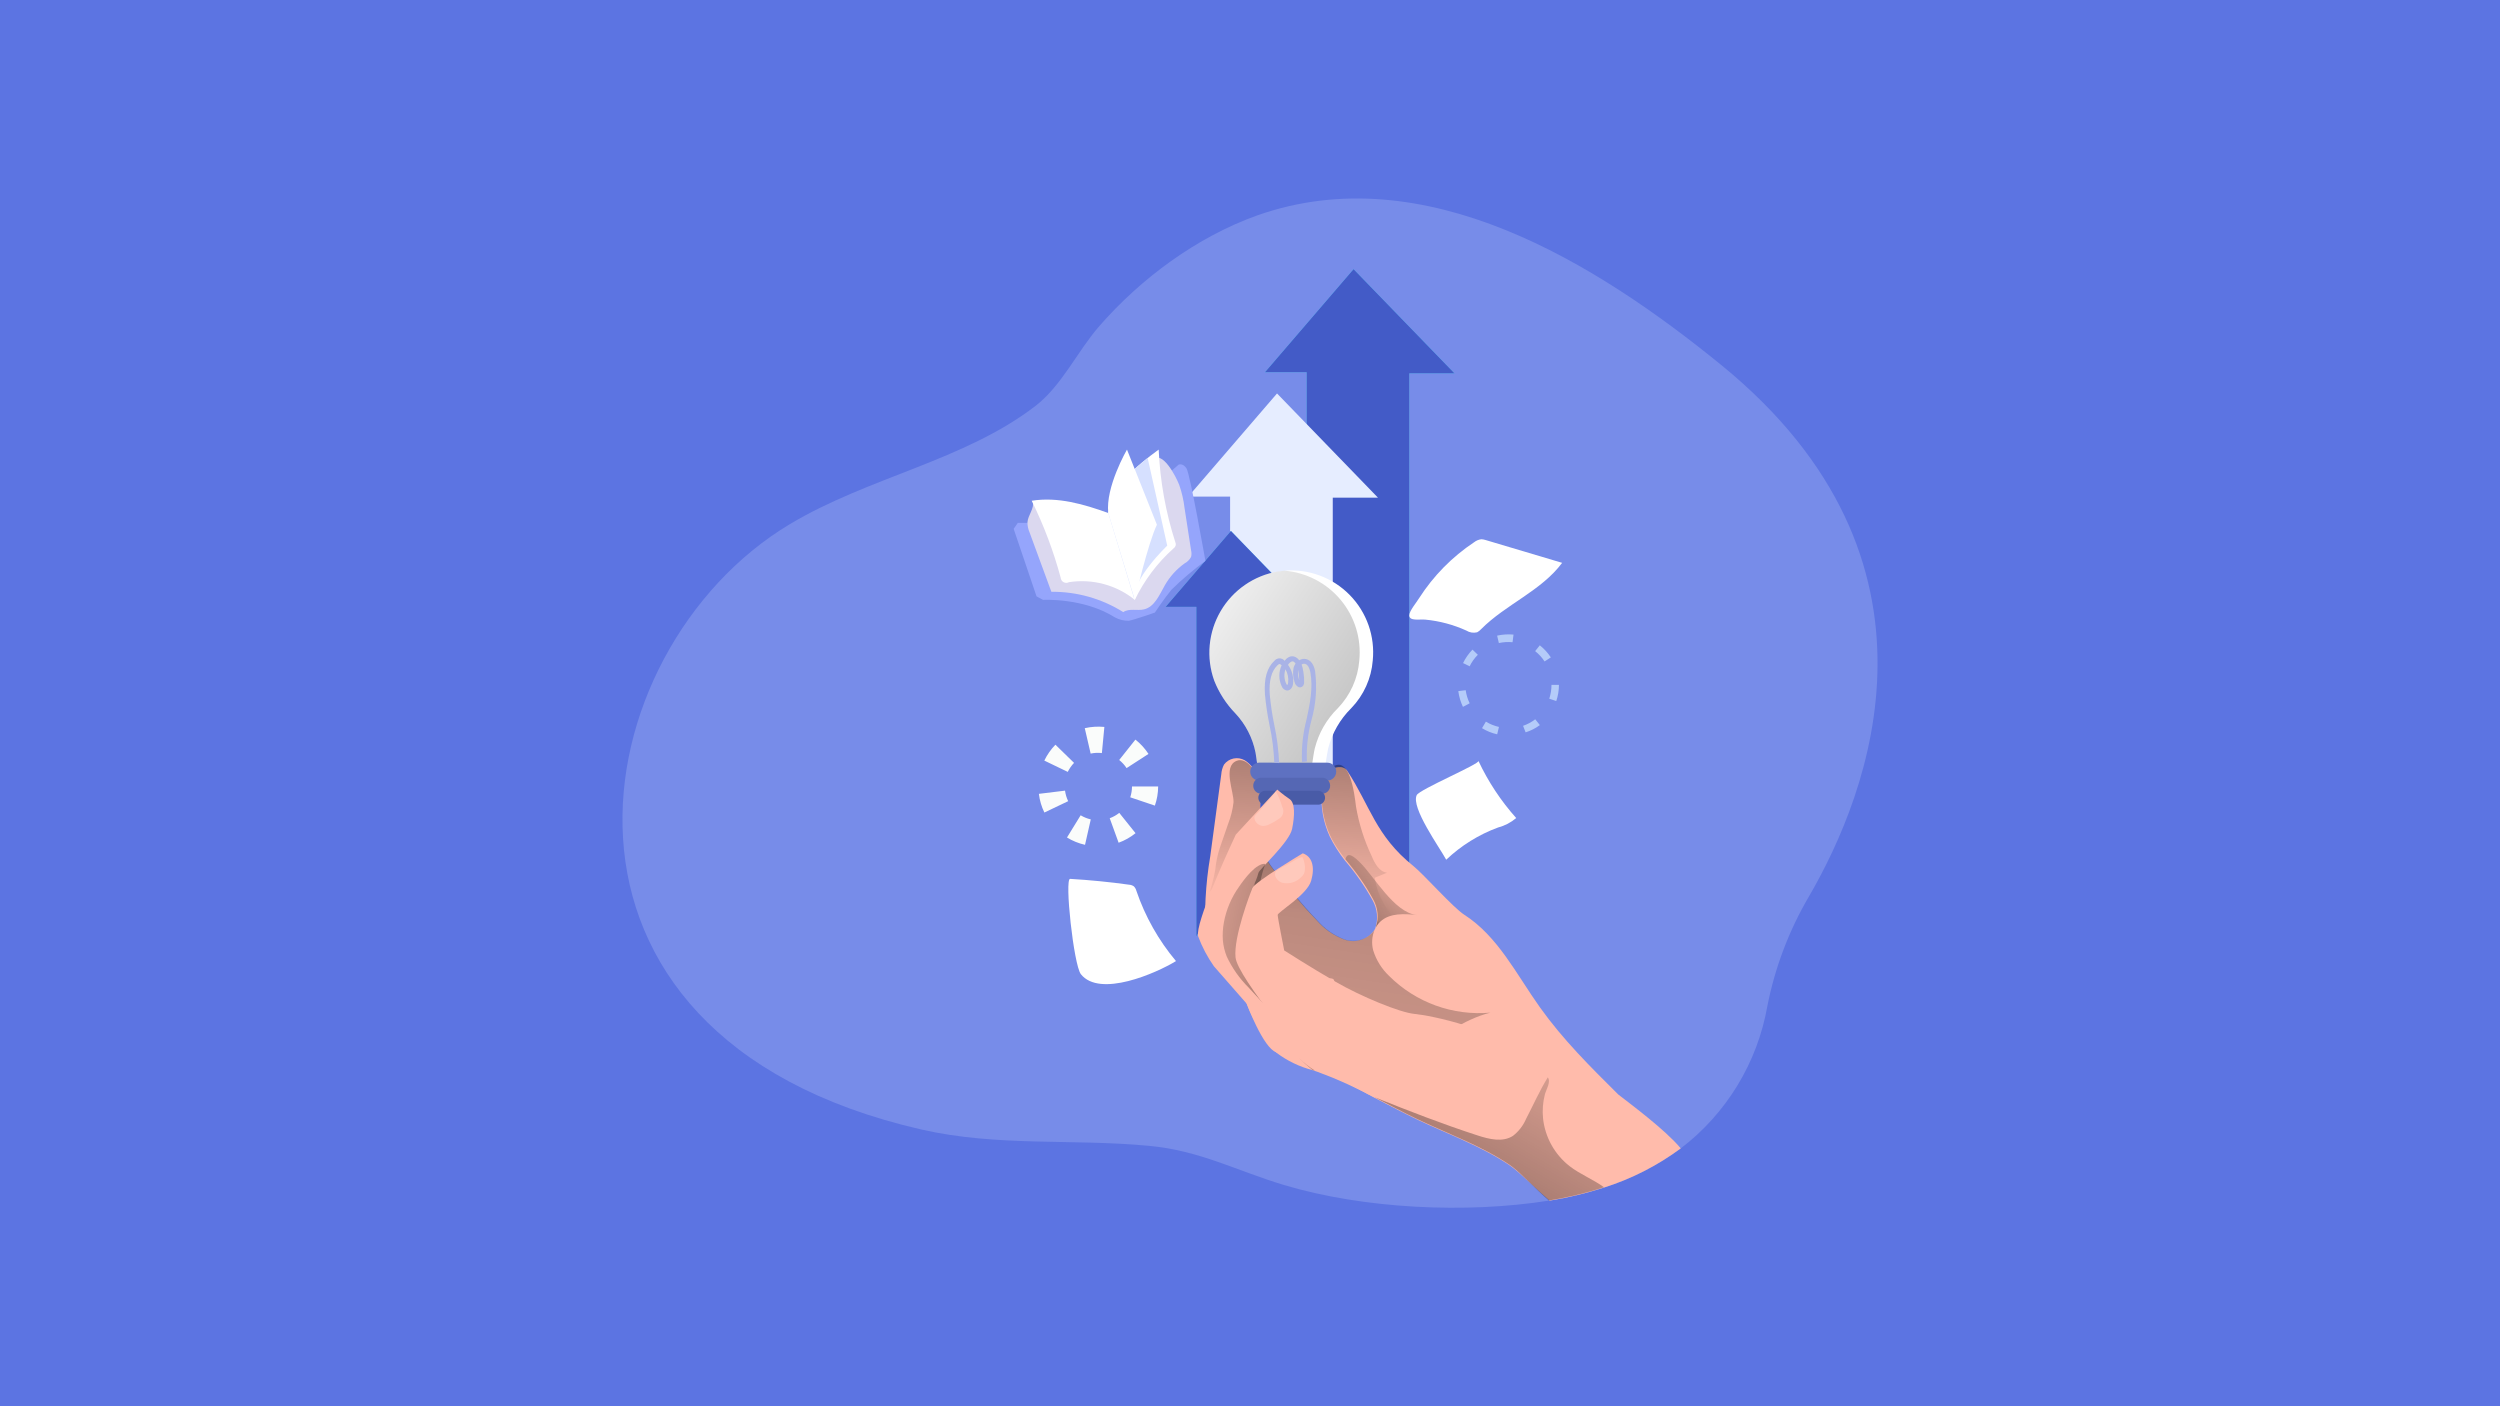 <svg width="1024" height="576" viewBox="0 0 1024 576" fill="none" xmlns="http://www.w3.org/2000/svg">
<rect width="1024" height="576" fill="#5C74E2"/>
<path d="M740.874 367.319C732.768 381.158 727.041 396.259 723.93 411.993C719.862 435.218 707.2 456.059 688.464 470.373C678.941 477.43 668.313 482.858 657.012 486.433C649.737 488.787 642.292 490.577 634.742 491.787H634.34C600.613 497.14 558.615 495.159 525.959 485.389C506.687 479.608 491.322 471.203 470.551 469.329C439.126 466.358 408.611 469.757 377.347 462.637C209.302 424.092 237.649 266.165 323.438 214.745C355.719 195.392 395.014 188.7 424.136 166.269C434.843 158.025 441.321 143.892 450.128 133.747C467.285 114.02 490.279 97.049 514.931 88.243C583.536 64.018 653.8 107.756 705.193 149.647C803.055 229.521 765.688 324.705 740.874 367.319Z" fill="#778CE9"/>
<path d="M535.193 319.191V152.484H518.089L554.412 110.219L595.794 152.939H577.271V359.101L535.193 319.191Z" fill="#68E1FD"/>
<path d="M535.193 319.191V152.484H518.089L554.412 110.219L595.794 152.939H577.271V359.101L535.193 319.191Z" fill="#435BC7"/>
<path d="M503.849 322.831V203.396H486.718L523.068 161.157L564.423 203.851H545.9V323.902L503.849 322.831Z" fill="#E6EDFF"/>
<path d="M490.011 383.513V248.579H477.403L504.171 217.475L534.605 248.9H520.981V337.259L490.011 383.513Z" fill="#68E1FD"/>
<path d="M490.011 383.513V248.579H477.403L504.171 217.475L534.605 248.9H520.981V337.259L490.011 383.513Z" fill="#435BC7"/>
<path d="M688.437 470.373C678.915 477.43 668.286 482.857 656.986 486.433C649.711 488.787 642.265 490.577 634.715 491.786C629.362 487.102 623.286 481.08 619.431 478.108C619.003 477.787 618.628 477.493 618.253 477.252C606.984 469.623 593.386 464.671 581.1 458.863C574.944 455.945 568.975 452.706 562.925 449.574C555.538 445.533 547.861 442.044 539.959 439.135L538.621 438.68L537.603 438.332C532.281 436.949 527.28 434.539 522.881 431.239C518.492 427.411 515.975 421.951 513.245 416.838C509.043 408.968 507.597 398.663 499.273 395.424C495.498 393.979 494.24 389.348 493.919 385.386C493.165 373.819 493.767 362.204 495.713 350.776C497.194 339.57 498.702 328.354 500.236 317.13C500.335 315.746 500.717 314.397 501.36 313.168C502.319 311.885 503.716 310.999 505.285 310.678C506.855 310.357 508.487 310.624 509.872 311.428C512.584 313.163 514.506 315.893 515.226 319.03C518.117 329.229 513.54 340.846 517.903 350.428V350.616C519.211 353.069 520.791 355.368 522.614 357.468C527.967 364.106 533.321 370.852 539.183 376.794C542.214 380.4 546.123 383.165 550.532 384.824C552.735 385.627 555.14 385.685 557.379 384.989C559.618 384.293 561.567 382.881 562.925 380.97L563.3 380.301C563.944 378.389 564.174 376.362 563.976 374.355C563.777 372.348 563.155 370.405 562.149 368.657C558.944 362.88 555.159 357.445 550.853 352.436C548.425 349.368 546.334 346.047 544.616 342.532C542.014 336.78 540.9 330.465 541.378 324.17C541.329 321.266 542.273 318.433 544.054 316.139C546.089 314.025 550.238 313.249 551.817 315.711C561.266 330.058 563.38 342.264 578.905 354.711C583.108 358.057 595.207 371.762 599.73 374.653C613.569 383.513 621.144 399.118 630.7 412.528C640.256 425.939 651.498 437.021 662.821 448.29C667.719 452.117 682.013 462.664 688.437 470.373Z" fill="#FFBBAB"/>
<path d="M562.39 368.229C559.195 362.43 555.409 356.976 551.094 351.954C551.602 349.759 553.075 349.278 556.768 352.971C562.818 358.78 570.928 373.796 580.404 374.814C575.184 374.251 569.269 373.877 565.388 377.49C564.647 378.179 564.023 378.984 563.541 379.873C564.193 377.962 564.428 375.934 564.229 373.926C564.031 371.917 563.403 369.974 562.39 368.229Z" fill="url(#paint0_linear_1706_1956)"/>
<path d="M610.463 414.777C587.577 420.505 576.362 443.98 564.584 423.53C563.46 428.161 547.533 398.235 546.409 402.866C548.176 395.853 529.331 408.942 523.737 404.365C518.143 399.787 526.093 377.758 519.561 380.916C513.971 370.961 512.292 359.28 514.85 348.153L518.062 350.562C519.371 353.024 520.951 355.332 522.773 357.442C528.127 364.053 533.48 370.665 539.342 376.741C542.391 380.328 546.294 383.09 550.692 384.771C552.898 385.534 555.291 385.572 557.521 384.878C559.751 384.185 561.7 382.797 563.085 380.916C563.103 380.865 563.103 380.808 563.085 380.756C561.933 383.454 561.716 386.459 562.469 389.295C563.719 393.311 565.988 396.935 569.054 399.814C574.447 405.178 580.948 409.296 588.102 411.881C595.255 414.466 602.887 415.454 610.463 414.777Z" fill="url(#paint1_linear_1706_1956)"/>
<path d="M575.425 379.631C572.617 385.625 567.658 390.345 561.533 392.855C564.448 397.718 567.704 402.37 571.276 406.774C565.145 403.185 559.373 399.017 554.038 394.327C548.685 389.482 542.234 383.62 535.087 385.199C530.215 386.243 525.825 390.713 520.659 386.564C519.13 385.284 517.997 383.594 517.394 381.693C515.681 376.339 513.86 371.146 512.442 365.632C511.623 363.258 511.145 360.78 511.023 358.271C511.023 356.96 512.013 353.319 509.417 354.577C504.102 357.17 499.367 360.812 495.498 365.284C496.476 362.328 497.236 359.304 497.773 356.237C498.065 353.188 498.693 350.18 499.647 347.27L503.073 337.366C504.164 334.589 504.892 331.683 505.241 328.72C505.536 324.491 500.637 313.891 506.58 311.616C510.488 310.09 514.289 315.738 515.172 318.789C518.063 328.961 513.486 340.578 517.849 350.161C519.602 353.354 521.702 356.343 524.112 359.074C528.634 364.925 533.468 370.528 538.593 375.857C542.742 380.167 547.427 384.583 553.771 385.012C556.298 385.244 558.82 384.518 560.837 382.977C565.655 379.176 564.558 372.966 562.256 368.148C557.732 358.646 549.14 351.553 544.723 341.997C542.145 336.237 541.033 329.929 541.484 323.634C541.424 320.729 542.37 317.892 544.161 315.604C552.753 306.61 554.868 325.883 555.403 330.273C556.592 337.306 558.745 344.143 561.801 350.589C563.059 353.587 564.879 357.04 568.118 357.468L563.112 359.529C563.707 363.536 565.104 367.381 567.22 370.835C569.336 374.289 572.126 377.281 575.425 379.631Z" fill="url(#paint2_linear_1706_1956)"/>
<path d="M562.282 270.528C561.707 277.867 558.593 284.776 553.476 290.068C548.892 294.597 545.626 300.288 544.027 306.53C543.599 308.43 543.358 310.411 543.01 312.499H514.877C514.663 311.08 514.529 309.635 514.262 308.243C513.059 302.222 510.193 296.658 505.99 292.183C502.254 288.335 499.316 283.787 497.345 278.799C495.674 274.151 495.043 269.194 495.496 264.276C495.948 259.359 497.474 254.6 499.965 250.336C502.455 246.071 505.851 242.405 509.912 239.595C513.973 236.784 518.601 234.899 523.47 234.071C524.353 234.071 525.263 233.83 526.146 233.75C531.049 233.349 535.98 234.03 540.59 235.746C545.2 237.462 549.376 240.17 552.824 243.679C556.271 247.188 558.906 251.412 560.54 256.051C562.175 260.691 562.769 265.633 562.282 270.528Z" fill="white"/>
<path d="M556.768 270.528C556.192 277.861 553.089 284.767 547.988 290.068C543.386 294.583 540.117 300.279 538.54 306.53C538.084 308.43 537.87 310.411 537.522 312.499H514.877C514.663 311.08 514.529 309.635 514.262 308.243C513.059 302.222 510.193 296.658 505.99 292.183C502.254 288.335 499.316 283.787 497.345 278.799C495.674 274.151 495.043 269.194 495.496 264.276C495.948 259.359 497.474 254.6 499.965 250.336C502.455 246.071 505.851 242.405 509.912 239.595C513.973 236.784 518.601 234.899 523.47 234.071C524.353 234.071 525.263 233.83 526.146 233.75C530.584 234.122 534.903 235.373 538.853 237.43C542.803 239.486 546.304 242.308 549.154 245.73C552.003 249.153 554.144 253.107 555.451 257.364C556.758 261.622 557.206 266.096 556.768 270.528Z" fill="url(#paint3_linear_1706_1956)"/>
<path d="M543.652 312.392H515.761C513.736 312.392 512.094 314.034 512.094 316.059C512.094 318.085 513.736 319.726 515.761 319.726H543.652C545.678 319.726 547.32 318.085 547.32 316.059C547.32 314.034 545.678 312.392 543.652 312.392Z" fill="#5E71C1"/>
<path d="M541.565 318.549H516.591C514.787 318.549 513.325 320.011 513.325 321.814V321.841C513.325 323.644 514.787 325.107 516.591 325.107H541.565C543.368 325.107 544.83 323.644 544.83 321.841V321.814C544.83 320.011 543.368 318.549 541.565 318.549Z" fill="#5567B4"/>
<path d="M539.905 323.902H518.25C516.683 323.902 515.413 325.172 515.413 326.739V326.766C515.413 328.333 516.683 329.603 518.25 329.603H539.905C541.472 329.603 542.743 328.333 542.743 326.766V326.739C542.743 325.172 541.472 323.902 539.905 323.902Z" fill="#495BA7"/>
<path d="M521.944 312.285C521.735 307.143 521.082 302.029 519.99 297.001C519.134 292.827 518.508 288.609 518.117 284.367C517.688 277.969 518.946 273.472 521.998 270.662C522.249 270.349 522.566 270.097 522.928 269.923C523.289 269.75 523.685 269.66 524.086 269.66C524.486 269.66 524.882 269.75 525.243 269.923C525.605 270.097 525.923 270.349 526.173 270.662L526.441 270.34C526.961 269.685 527.657 269.193 528.449 268.922C529.263 268.706 530.129 268.822 530.858 269.243C531.368 269.556 531.814 269.965 532.169 270.448C532.589 270.178 533.06 269.996 533.552 269.913C534.044 269.831 534.548 269.848 535.033 269.966C536.88 270.421 538.138 272.134 538.674 274.944C539.529 281.66 539.019 288.479 537.175 294.993C535.706 300.506 535.075 306.209 535.301 311.91L533.294 312.097C533.04 306.191 533.681 300.28 535.194 294.565C536.613 287.927 537.871 281.636 536.72 275.346C536.479 274.195 535.917 272.241 534.552 271.92C534.308 271.862 534.055 271.859 533.81 271.91C533.565 271.96 533.334 272.064 533.133 272.214C533.281 272.56 533.398 272.918 533.481 273.285C533.966 275.291 534.2 277.35 534.177 279.415C534.196 279.736 534.147 280.057 534.031 280.357C533.916 280.657 533.737 280.929 533.508 281.154C533.303 281.335 533.055 281.46 532.787 281.516C532.52 281.573 532.242 281.559 531.982 281.476C531.53 281.276 531.132 280.97 530.825 280.583C530.517 280.196 530.308 279.74 530.215 279.254C529.585 277.383 529.465 275.378 529.867 273.445C530.036 272.858 530.308 272.305 530.67 271.813C530.459 271.478 530.175 271.195 529.841 270.983C529.705 270.925 529.559 270.896 529.412 270.896C529.265 270.896 529.12 270.925 528.984 270.983C528.584 271.163 528.235 271.439 527.967 271.786C527.818 271.953 527.684 272.132 527.565 272.321C529.231 274.575 529.969 277.382 529.626 280.164C529.439 281.529 528.609 282.841 527.164 282.841C526.667 282.777 526.198 282.576 525.81 282.258C525.422 281.941 525.13 281.522 524.969 281.047C524.341 279.712 524.016 278.254 524.016 276.778C524.016 275.302 524.341 273.844 524.969 272.509C524.487 272.054 524.193 271.947 524.059 271.973C523.781 272.057 523.532 272.214 523.336 272.428C520.793 274.784 519.696 278.852 520.097 284.527C520.484 288.689 521.101 292.827 521.944 296.92C523.051 302.074 523.714 307.313 523.925 312.579L521.944 312.285ZM526.521 274.141C525.875 276.051 525.971 278.134 526.789 279.977C527.003 280.459 527.191 280.592 527.244 280.592C527.478 280.335 527.611 280.003 527.619 279.656C527.865 277.747 527.48 275.81 526.521 274.141ZM531.688 274.356C531.556 275.81 531.72 277.276 532.169 278.665C532.139 277.217 531.977 275.775 531.688 274.356Z" fill="#A9B3E6"/>
<path d="M503.742 347.163C503.742 347.163 489.315 378.4 490.76 383.54C492.381 387.875 494.549 391.986 497.211 395.772L510.595 411.057C510.595 411.057 517.474 429.392 522.747 430.998C528.02 432.604 535.113 434.21 535.113 434.21C535.113 434.21 509.899 398.315 507.436 394.22C504.973 390.125 511.076 367.078 512.79 363.785C513.998 361.838 514.9 359.716 515.466 357.495C515.734 356.13 528.154 344.968 529.251 339.508C530.349 334.047 530.536 328.801 528.154 327.248C525.772 325.696 523.175 323.42 523.175 323.42L506.178 341.863L503.742 347.163Z" fill="#FFBBAB"/>
<path d="M501.306 377.811C500.858 380.229 500.714 382.693 500.878 385.146C501.08 387.415 501.612 389.642 502.457 391.757C504.671 396.5 507.707 400.814 511.424 404.498C514.744 408.157 518.098 411.726 521.489 415.205C524.46 404.766 520.793 393.791 518.009 383.272C515.225 372.752 514.503 363.705 518.304 353.828C514.556 353.4 509.47 360.306 507.597 363.089C504.433 367.469 502.285 372.498 501.306 377.811Z" fill="url(#paint4_linear_1706_1956)"/>
<path d="M533.615 349.518C533.615 349.518 513.967 361.216 512.95 363.785C511.933 366.355 505.241 383.807 506.071 392.159C506.901 400.51 536.559 435.308 536.559 435.308C536.559 435.308 600.024 471.176 612.203 469.463C624.383 467.75 639.185 447.112 626.578 434.21C613.97 421.308 585.49 415.874 579.44 415.312C573.391 414.75 557.518 408.192 547.105 402.17C536.693 396.147 526.013 389.295 526.013 389.295C526.013 389.295 523.336 375.911 523.336 374.76C523.336 373.609 535.381 366.542 537.041 360.787C538.7 355.032 537.442 350.83 533.615 349.518Z" fill="#FFBBAB"/>
<path opacity="0.21" d="M517.447 338.303C518.277 338.273 519.09 338.062 519.83 337.687C521.174 337.083 522.457 336.347 523.658 335.492C524.092 335.269 524.477 334.962 524.791 334.588C525.105 334.215 525.341 333.782 525.486 333.316C525.631 332.85 525.681 332.359 525.633 331.873C525.586 331.388 525.442 330.916 525.21 330.487C524.537 328.218 523.64 326.021 522.533 323.929C522.747 324.33 519.669 327.756 519.294 328.211C518.117 329.684 516.859 331.102 515.574 332.494C514.289 333.886 513.432 334.261 513.968 335.84C514.241 336.547 514.717 337.158 515.336 337.596C515.955 338.034 516.69 338.28 517.447 338.303Z" fill="white"/>
<path opacity="0.21" d="M525.075 361.537C526.506 361.899 528.009 361.866 529.423 361.442C530.837 361.017 532.11 360.218 533.105 359.128C533.547 358.763 533.903 358.306 534.149 357.789C534.325 357.344 534.434 356.875 534.471 356.397C534.64 354.553 534.288 352.698 533.453 351.044C532.332 351.281 531.268 351.735 530.322 352.382L526.521 354.577C525.147 355.146 523.859 355.903 522.693 356.826C521.247 358.592 523.496 361.082 525.075 361.537Z" fill="white"/>
<path d="M531.929 433.193C533.947 435.228 536.193 437.024 538.621 438.547L537.603 438.199C535.58 436.686 533.682 435.012 531.929 433.193Z" fill="url(#paint5_linear_1706_1956)"/>
<path d="M657.012 486.299C649.737 488.653 642.291 490.443 634.741 491.653H634.34C629.147 487.209 623.419 480.946 619.457 477.921C619.029 477.6 618.654 477.305 618.279 477.065C607.01 469.436 593.412 464.484 581.126 458.675C574.97 455.758 569.001 452.519 562.951 449.387C576.924 454.982 590.923 460.442 605.217 465.073C609.981 466.625 615.522 467.99 619.725 465.233C622.069 463.415 623.912 461.029 625.078 458.301C628.023 452.653 630.646 446.657 633.992 441.277C635.357 443.231 633.296 446.229 632.76 448.37C631.947 451.568 631.702 454.884 632.038 458.167C632.458 461.976 633.635 465.662 635.502 469.009C637.368 472.355 639.885 475.295 642.905 477.653C647.188 480.973 652.541 483.06 657.012 486.299Z" fill="url(#paint6_linear_1706_1956)"/>
<path d="M444.426 346.038C441.816 345.451 439.32 344.438 437.038 343.04L442.633 333.94C443.919 334.715 445.319 335.284 446.782 335.626L444.426 346.038ZM458.184 345.182L454.544 335.144C455.958 334.631 457.278 333.89 458.452 332.949L465.117 341.274C463.039 342.952 460.696 344.272 458.184 345.182ZM427.777 332.815C426.602 330.408 425.842 327.82 425.528 325.16L436.235 323.848C436.433 325.344 436.866 326.798 437.52 328.158L427.777 332.815ZM473.04 329.978L462.949 326.579C463.419 325.144 463.663 323.645 463.672 322.135H474.379C474.366 324.805 473.914 327.455 473.04 329.978ZM437.359 316.166L427.75 311.535C428.908 309.137 430.444 306.94 432.3 305.031L439.929 312.472C438.889 313.565 438.022 314.811 437.359 316.166ZM461.45 314.614C460.623 313.355 459.602 312.235 458.425 311.294L465.064 302.943C467.153 304.595 468.961 306.575 470.417 308.805L461.45 314.614ZM446.728 308.671L444.319 298.259C446.952 297.665 449.662 297.493 452.349 297.75L451.332 308.457C449.796 308.275 448.241 308.347 446.728 308.671Z" fill="#FAFCFB"/>
<path d="M613.247 300.775C611.051 300.288 608.952 299.437 607.037 298.259L608.616 295.582C610.269 296.595 612.078 297.328 613.97 297.75L613.247 300.775ZM624.891 299.972L623.847 297.295C625.642 296.682 627.324 295.778 628.825 294.619L630.726 297.001C628.959 298.309 626.987 299.313 624.891 299.972ZM599.221 289.533C598.254 287.495 597.613 285.318 597.32 283.082L600.345 282.707C600.6 284.567 601.151 286.375 601.978 288.061L599.221 289.533ZM637.445 287.151L634.58 286.187C635.179 284.355 635.486 282.44 635.491 280.512H638.542C638.544 282.799 638.164 285.069 637.418 287.231L637.445 287.151ZM601.951 272.91L599.274 271.599C600.252 269.564 601.554 267.702 603.129 266.085L605.324 268.199C603.927 269.592 602.777 271.212 601.924 272.991L601.951 272.91ZM632.653 270.93C631.609 269.318 630.306 267.889 628.799 266.7L630.699 264.318C632.463 265.715 633.991 267.387 635.223 269.27L632.653 270.93ZM613.916 263.328L613.22 260.356C615.424 259.867 617.69 259.723 619.939 259.928L619.537 263.06C617.639 262.871 615.723 262.988 613.863 263.408L613.916 263.328Z" fill="#B4CBF9"/>
<path d="M420.709 214.156H416.908L415.195 216.619L424.564 244.269L427.241 245.715C427.241 245.715 443.756 244.751 456.685 252.888C458.418 253.826 460.362 254.305 462.333 254.28C464.554 253.879 473.039 250.908 473.039 250.908C473.039 250.908 476.76 245.26 479.838 241.539C484.185 237.282 488.828 233.337 493.731 229.735C493.731 229.735 487.467 194.134 485.995 191.859C484.523 189.584 482.783 190.306 482.783 190.306L454.49 214.932L420.709 214.156Z" fill="#95A5FC"/>
<path d="M483.024 198.658C484.093 201.718 484.82 204.887 485.192 208.107L487.869 225.425C488.096 226.303 488.096 227.224 487.869 228.102C487.267 229.244 486.334 230.177 485.192 230.779C481.91 233.131 479.171 236.162 477.162 239.665C474.914 243.573 472.987 248.552 468.597 249.596C465.92 250.265 462.467 249.061 460.085 250.72C451.269 245.185 441.05 242.296 430.641 242.396L421.727 218.118C421.146 216.812 420.845 215.398 420.844 213.969C421.031 210.971 423.761 208.294 423.039 205.376C436.19 210.417 450.101 213.186 464.18 213.567C464.594 213.671 465.026 213.681 465.445 213.597C465.863 213.512 466.258 213.335 466.599 213.079C466.94 212.822 467.22 212.492 467.417 212.114C467.615 211.735 467.725 211.317 467.74 210.89C468.597 207.357 469.373 203.824 470.096 200.184C470.604 197.667 470.524 190.173 472.157 188.379C476.011 184.203 481.632 195.044 483.024 198.658Z" fill="#DBD8EF"/>
<path d="M422.584 205.109C427.546 215.193 431.517 225.735 434.442 236.587C434.467 236.973 434.588 237.347 434.796 237.673C435.003 238 435.289 238.269 435.628 238.456C435.967 238.643 436.347 238.741 436.734 238.742C437.121 238.743 437.502 238.646 437.841 238.461C442.596 237.718 447.453 237.98 452.1 239.23C456.748 240.479 461.082 242.688 464.823 245.715C468.66 237.736 474.026 230.588 480.616 224.676C481.121 224.329 481.475 223.802 481.606 223.203C481.634 222.856 481.579 222.508 481.445 222.186C477.474 209.87 475.169 197.078 474.593 184.15C465.438 190.895 455.535 198.872 453.955 210.141C443.998 206.527 433.264 203.396 422.584 205.109Z" fill="white"/>
<path d="M464.716 192.127L470.069 187.55L478.099 223.498C478.099 223.498 463.27 237.604 464.716 245.715L453.955 210.141C453.955 210.141 459.309 196.704 464.716 192.127Z" fill="#D6E0FF"/>
<path d="M453.956 210.141L464.823 245.715C464.823 245.715 470.177 222.588 473.871 214.932L461.611 184.15C461.611 184.15 452.698 199.514 453.956 210.141Z" fill="white"/>
<path d="M603.825 222.079C604.678 221.416 605.696 221 606.769 220.875C607.361 220.904 607.946 221.012 608.509 221.196L639.854 230.538C631.288 242.048 616.807 247.508 606.689 257.68C606.218 258.212 605.656 258.656 605.03 258.991C604.278 259.174 603.498 259.204 602.735 259.08C601.971 258.956 601.241 258.68 600.586 258.269C595.286 255.864 589.624 254.353 583.83 253.799C581.501 253.558 577.299 254.521 577.245 252.085C577.245 250.185 580.243 246.732 581.26 245.019C587.108 235.889 594.793 228.077 603.825 222.079Z" fill="white"/>
<path d="M605.565 311.669C609.562 320.176 614.774 328.056 621.036 335.064C618.881 336.904 616.337 338.231 613.595 338.945C605.695 341.854 598.473 346.344 592.369 352.142C589.692 347.163 577.807 330.728 580.297 325.669C581.474 323.313 606.154 312.927 605.565 311.669Z" fill="white"/>
<path d="M438.322 359.984C446.353 360.466 454.383 361.242 462.413 362.367C463.143 362.401 463.849 362.642 464.447 363.063C464.939 363.571 465.289 364.198 465.464 364.883C469.043 375.396 474.544 385.153 481.685 393.658C473.655 398.583 450.448 408.808 442.712 399.011C439.768 395.157 435.967 359.85 438.322 359.984Z" fill="white"/>
<defs>
<linearGradient id="paint0_linear_1706_1956" x1="553.824" y1="378.641" x2="576.549" y2="349.063" gradientUnits="userSpaceOnUse">
<stop offset="0.01"/>
<stop offset="0.08" stop-opacity="0.69"/>
<stop offset="0.21" stop-opacity="0.32"/>
<stop offset="1" stop-opacity="0"/>
</linearGradient>
<linearGradient id="paint1_linear_1706_1956" x1="582.143" y1="252.888" x2="527.484" y2="611.892" gradientUnits="userSpaceOnUse">
<stop offset="0.01"/>
<stop offset="0.08" stop-opacity="0.69"/>
<stop offset="0.21" stop-opacity="0.32"/>
<stop offset="1" stop-opacity="0"/>
</linearGradient>
<linearGradient id="paint2_linear_1706_1956" x1="539.905" y1="296.144" x2="535.381" y2="374.144" gradientUnits="userSpaceOnUse">
<stop offset="0.01"/>
<stop offset="0.08" stop-opacity="0.69"/>
<stop offset="0.21" stop-opacity="0.32"/>
<stop offset="1" stop-opacity="0"/>
</linearGradient>
<linearGradient id="paint3_linear_1706_1956" x1="623.74" y1="338.303" x2="472.746" y2="239.371" gradientUnits="userSpaceOnUse">
<stop offset="0.01"/>
<stop offset="0.13" stop-opacity="0.69"/>
<stop offset="0.25" stop-opacity="0.32"/>
<stop offset="1" stop-opacity="0"/>
</linearGradient>
<linearGradient id="paint4_linear_1706_1956" x1="537.442" y1="387.769" x2="465.465" y2="374.974" gradientUnits="userSpaceOnUse">
<stop offset="0.01"/>
<stop offset="0.08" stop-opacity="0.69"/>
<stop offset="0.21" stop-opacity="0.32"/>
<stop offset="1" stop-opacity="0"/>
</linearGradient>
<linearGradient id="paint5_linear_1706_1956" x1="534.498" y1="437.155" x2="536.319" y2="434.023" gradientUnits="userSpaceOnUse">
<stop offset="0.01"/>
<stop offset="0.08" stop-opacity="0.69"/>
<stop offset="0.21" stop-opacity="0.32"/>
<stop offset="1" stop-opacity="0"/>
</linearGradient>
<linearGradient id="paint6_linear_1706_1956" x1="594.403" y1="494.704" x2="650.159" y2="398.208" gradientUnits="userSpaceOnUse">
<stop offset="0.01"/>
<stop offset="0.08" stop-opacity="0.69"/>
<stop offset="0.21" stop-opacity="0.32"/>
<stop offset="1" stop-opacity="0"/>
</linearGradient>
</defs>
</svg>
